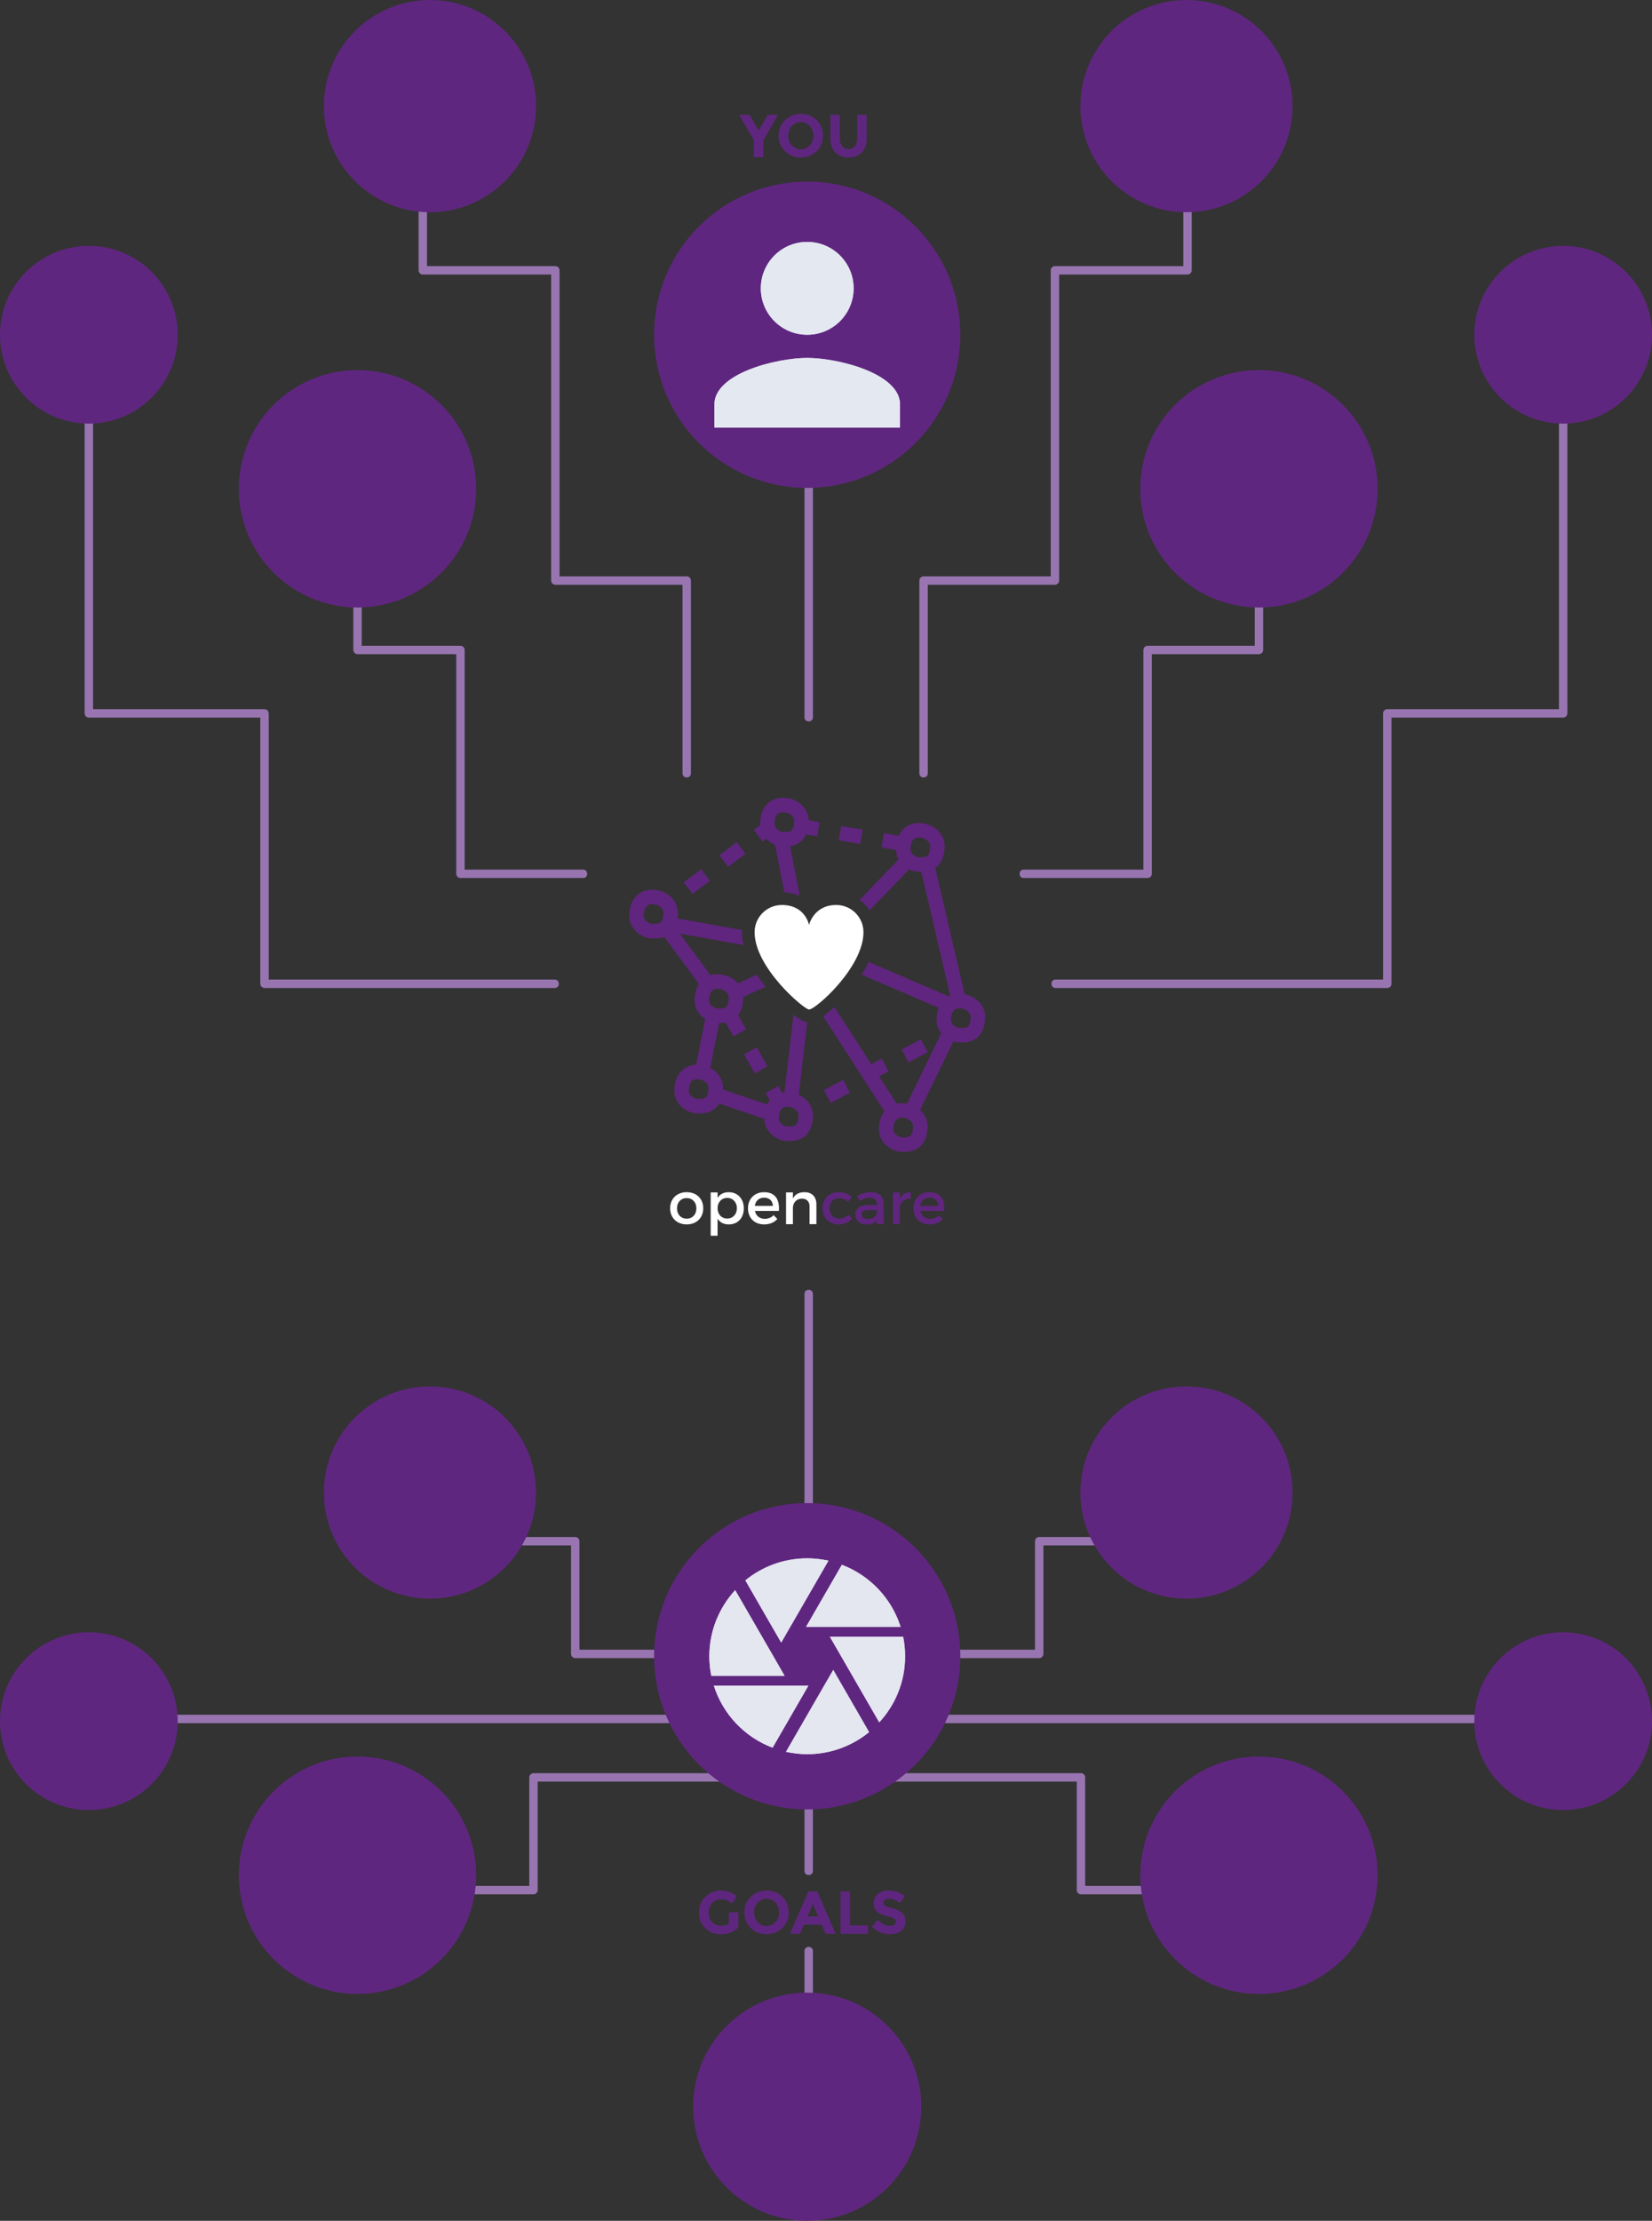<?xml version="1.0" encoding="utf-8"?>
<!-- Generator: Adobe Illustrator 16.0.0, SVG Export Plug-In . SVG Version: 6.00 Build 0)  -->
<!DOCTYPE svg PUBLIC "-//W3C//DTD SVG 1.1//EN" "http://www.w3.org/Graphics/SVG/1.1/DTD/svg11.dtd">
<svg version="1.1" id="Layer_1" xmlns="http://www.w3.org/2000/svg" xmlns:xlink="http://www.w3.org/1999/xlink" x="0px" y="0px"
	 width="982.578px" height="1320.474px" viewBox="51.71 296.737 982.578 1320.474"
	 enable-background="new 51.71 296.737 982.578 1320.474" xml:space="preserve">
<rect x="51.71" y="296.737" width="982.578" height="1320.474" fill="#333333" stroke="none"/>
<g id="bg" display="none">
	<rect x="0" display="inline" fill="#31A7DE" width="1080" height="1920"/>
</g>
<g id="Layer_1_1_">
	<g>
		<g>
			<path fill="#9875B1" d="M381.666,879.195c-49.941,0-99.885,0-149.826,0c-7.598,0-15.194,0-22.792,0
				c0.833,0.833,1.667,1.667,2.5,2.5c0-49.312,0-98.62,0-147.931c0-4.282,0-8.564,0-12.848c-0.833,0.833-1.667,1.667-2.5,2.5
				c0.001,0,0.002,0,0.003,0c3.225,0,3.225-5,0-5c-34.832,0-69.663,0-104.495,0c0.833,0.833,1.667,1.667,2.5,2.5
				c0-49.849,0-99.697,0-149.546c0-7.583,0-15.166,0-22.749c0-3.226-5-3.226-5,0c0,49.849,0,99.697,0,149.546
				c0,7.583,0,15.166,0,22.749c0,1.363,1.138,2.5,2.5,2.5c34.832,0,69.663,0,104.495,0c3.225,0,3.225-5,0-5
				c-0.001,0-0.002,0-0.003,0c-1.362,0-2.5,1.137-2.5,2.5c0,49.311,0,98.62,0,147.93c0,4.283,0,8.565,0,12.849
				c0,1.362,1.138,2.5,2.5,2.5c49.941,0,99.885,0,149.827,0c7.598,0,15.193,0,22.791,0
				C384.892,884.195,384.892,879.195,381.666,879.195L381.666,879.195z"/>
		</g>
	</g>
	<g>
		<g>
			<path fill="#9875B1" d="M679.521,884.195c49.502,0,99.004,0,148.505,0c16.268,0,32.533,0,48.8,0c1.362,0,2.5-1.138,2.5-2.5
				c0-49.312,0-98.62,0-147.931c0-4.282,0-8.564,0-12.848c-0.833,0.833-1.667,1.667-2.5,2.5c34.873,0,69.745,0,104.618,0
				c1.363,0,2.5-1.137,2.5-2.5c0-49.849,0-99.697,0-149.546c0-7.583,0-15.166,0-22.749c0-3.226-5-3.226-5,0
				c0,49.849,0,99.697,0,149.546c0,7.583,0,15.166,0,22.749c0.833-0.833,1.667-1.667,2.5-2.5c-34.873,0-69.745,0-104.618,0
				c-1.361,0-2.5,1.137-2.5,2.5c0,49.311,0,98.62,0,147.93c0,4.283,0,8.565,0,12.849c0.833-0.833,1.667-1.667,2.5-2.5
				c-49.502,0-99.004,0-148.505,0c-16.267,0-32.533,0-48.8,0C676.296,879.195,676.296,884.195,679.521,884.195L679.521,884.195z"/>
		</g>
	</g>
	<g>
		<g>
			<path fill="#9875B1" d="M398.524,813.799c-24.318,0-48.638,0-72.956,0c0.833,0.833,1.667,1.667,2.5,2.5
				c0-44.366-0.001-88.73-0.001-133.098c0-1.363-1.138-2.5-2.5-2.5c-20.403,0-40.806,0-61.209,0c0.833,0.833,1.667,1.667,2.5,2.5
				c0-8.416,0-16.833,0-25.249c0-3.226-5-3.226-5,0c0,8.416,0,16.833,0,25.249c0,1.363,1.139,2.5,2.5,2.5
				c20.403,0,40.806,0,61.209,0c-0.833-0.833-1.667-1.667-2.5-2.5c0,44.366,0.001,88.73,0.001,133.098c0,1.363,1.137,2.5,2.5,2.5
				c24.318,0,48.638,0,72.956,0C401.748,818.799,401.748,813.799,398.524,813.799L398.524,813.799z"/>
		</g>
	</g>
	<g>
		<g>
			<path fill="#9875B1" d="M660.563,818.799c24.573,0,49.146,0,73.719,0c1.362,0,2.5-1.137,2.5-2.5c0-44.366,0-88.73,0-133.098
				c-0.833,0.833-1.667,1.667-2.5,2.5c22.076,0,44.151,0,66.229,0c1.362,0,2.5-1.137,2.5-2.5c0-8.416,0-16.833,0-25.249
				c0-3.226-5-3.226-5,0c0,8.416,0,16.833,0,25.249c0.833-0.833,1.667-1.667,2.5-2.5c-22.076,0-44.151,0-66.229,0
				c-1.361,0-2.5,1.137-2.5,2.5c0,44.366,0,88.73,0,133.098c0.833-0.833,1.667-1.667,2.5-2.5c-24.572,0-49.146,0-73.719,0
				C657.339,813.799,657.339,818.799,660.563,818.799L660.563,818.799z"/>
		</g>
	</g>
	<g>
		<g>
			<path fill="#9875B1" d="M535.206,1409.199c0-38.354,0-76.709,0-115.062c0-61.468,0-122.935,0-184.401c0-14.563,0-29.127,0-43.69
				c0-3.225-5-3.225-5,0c0,38.354,0,76.708,0,115.062c0,61.468,0,122.935,0,184.4c0,14.564,0,29.128,0,43.691
				C530.206,1412.424,535.206,1412.424,535.206,1409.199L535.206,1409.199z"/>
		</g>
	</g>
	<g>
		<g>
			<path fill="#9875B1" d="M535.206,1499.879c0-14.365,0-28.729,0-43.095c0-3.226-5-3.226-5,0c0,14.365,0,28.729,0,43.095
				C530.206,1503.104,535.206,1503.104,535.206,1499.879L535.206,1499.879z"/>
		</g>
	</g>
	<g>
		<g>
			<path fill="#9875B1" d="M740.585,1418.07c-15.314,0-30.628,0-45.942,0c0.833,0.833,1.667,1.667,2.5,2.5
				c0-22.338,0-44.677,0-67.015c0-1.362-1.137-2.5-2.5-2.5c-49.451,0-98.902,0-148.354,0c-42.501,0-85.003,0-127.504,0
				c-16.59,0-33.181,0-49.771,0c-1.363,0-2.5,1.138-2.5,2.5c0,22.338,0,44.677,0,67.015c0.833-0.833,1.667-1.667,2.5-2.5
				c-15.314,0-30.628,0-45.942,0c-3.225,0-3.225,5,0,5c15.314,0,30.628,0,45.942,0c1.363,0,2.5-1.138,2.5-2.5
				c0-22.338,0-44.677,0-67.015c-0.833,0.833-1.667,1.667-2.5,2.5c49.451,0,98.902,0,148.354,0c42.501,0,85.003,0,127.504,0
				c16.591,0,33.182,0,49.771,0c-0.833-0.833-1.667-1.667-2.5-2.5c0,22.338,0,44.677,0,67.015c0,1.362,1.137,2.5,2.5,2.5
				c15.314,0,30.628,0,45.942,0C743.81,1423.07,743.81,1418.07,740.585,1418.07L740.585,1418.07z"/>
		</g>
	</g>
	<g>
		<g>
			<path fill="#9875B1" d="M354.916,1215.629c12.979,0,25.956,0,38.935,0c-0.833-0.833-1.667-1.667-2.5-2.5
				c0,22.338,0,44.676,0,67.014c0,1.363,1.138,2.5,2.5,2.5c45.838,0,91.677,0,137.515,0c45.544,0,91.088,0,136.633,0
				c0.604,0,1.205,0,1.809,0c1.361,0,2.5-1.137,2.5-2.5c0-22.338,0-44.676,0-67.014c-0.833,0.833-1.667,1.667-2.5,2.5
				c12.978,0,25.956,0,38.934,0c3.226,0,3.226-5,0-5c-12.978,0-25.956,0-38.934,0c-1.362,0-2.5,1.137-2.5,2.5
				c0,22.338,0,44.676,0,67.014c0.833-0.832,1.667-1.666,2.5-2.5c-45.838,0-91.677,0-137.516,0c-45.544,0-91.088,0-136.633,0
				c-0.603,0-1.205,0-1.808,0c0.833,0.834,1.667,1.668,2.5,2.5c0-22.338,0-44.676,0-67.014c0-1.363-1.138-2.5-2.5-2.5
				c-12.979,0-25.956,0-38.935,0C351.692,1210.629,351.692,1215.629,354.916,1215.629L354.916,1215.629z"/>
		</g>
	</g>
	<g>
		<g>
			<path fill="#9875B1" d="M138.664,1321.303c19.653,0,39.309,0,58.963,0c49.189,0,98.382,0,147.571,0c64.068,0,128.139,0,192.207,0
				c64.288,0,128.577,0,192.865,0c49.851,0,99.701,0,149.552,0c20.754,0,41.507,0,62.262,0c0.02,0,0.039,0,0.06,0
				c3.225,0,3.225-5,0-5c-19.654,0-39.31,0-58.963,0c-49.19,0-98.382,0-147.572,0c-64.069,0-128.138,0-192.206,0
				c-64.289,0-128.578,0-192.867,0c-49.85,0-99.699,0-149.551,0c-20.754,0-41.507,0-62.261,0c-0.02,0-0.04,0-0.06,0
				C135.439,1316.303,135.439,1321.303,138.664,1321.303L138.664,1321.303z"/>
		</g>
	</g>
	<g>
		<g>
			<path fill="#9875B1" d="M530.216,586.845c0,45.392,0,90.781,0,136.172c0,0.079,0,0.159,0,0.239c0,3.225,5,3.225,5,0
				c0-45.391,0-90.781,0-136.172c0-0.08,0-0.159,0-0.239C535.216,583.62,530.216,583.62,530.216,586.845L530.216,586.845z"/>
		</g>
	</g>
	<g>
		<g>
			<path fill="#9875B1" d="M300.679,422.928c0,11.514,0,23.025,0,34.538c0,1.362,1.138,2.5,2.5,2.5c26.28,0,52.561,0,78.841,0
				c-0.833-0.833-1.667-1.667-2.5-2.5c0,49.597,0,99.191,0,148.786c0,11.895,0,23.786,0,35.679c0,1.362,1.137,2.5,2.5,2.5
				c26.045,0,52.091,0,78.136,0c-0.833-0.833-1.667-1.667-2.5-2.5c0,38.22,0,76.438,0,114.655c0,3.225,5,3.225,5,0
				c0-38.219,0-76.437,0-114.655c0-1.361-1.138-2.5-2.5-2.5c-26.045,0-52.091,0-78.136,0c0.833,0.833,1.667,1.667,2.5,2.5
				c0-49.8,0-99.6,0-149.398c0-11.688,0-23.377,0-35.065c0-1.361-1.137-2.5-2.5-2.5c-26.28,0-52.561,0-78.841,0
				c0.833,0.833,1.667,1.667,2.5,2.5c0-11.513,0-23.024,0-34.538C305.679,419.703,300.679,419.703,300.679,422.928L300.679,422.928z
				"/>
		</g>
	</g>
	<g>
		<g>
			<path fill="#9875B1" d="M755.509,422.928c0,11.514,0,23.025,0,34.538c0.833-0.833,1.667-1.667,2.5-2.5
				c-26.28,0-52.562,0-78.841,0c-1.363,0-2.5,1.138-2.5,2.5c0,49.597,0,99.191,0,148.786c0,11.895,0,23.786,0,35.679
				c0.832-0.833,1.666-1.667,2.5-2.5c-26.046,0-52.092,0-78.137,0c-1.361,0-2.5,1.139-2.5,2.5c0,38.22,0,76.438,0,114.655
				c0,3.225,5,3.225,5,0c0-38.219,0-76.437,0-114.655c-0.833,0.833-1.667,1.667-2.5,2.5c26.045,0,52.091,0,78.137,0
				c1.362,0,2.5-1.138,2.5-2.5c0-49.8,0-99.6,0-149.398c0-11.688,0-23.377,0-35.065c-0.834,0.833-1.668,1.667-2.5,2.5
				c26.279,0,52.561,0,78.841,0c1.361,0,2.5-1.138,2.5-2.5c0-11.513,0-23.024,0-34.538
				C760.509,419.703,755.509,419.703,755.509,422.928L755.509,422.928z"/>
		</g>
	</g>
	<path fill="#5F267F" d="M599.666,1549.373c0,37.467-30.373,67.838-67.839,67.838c-37.467,0-67.838-30.371-67.838-67.838
		c0-37.469,30.371-67.84,67.838-67.84C569.293,1481.533,599.666,1511.904,599.666,1549.373z"/>
	<circle fill="#5F267F" cx="800.51" cy="1411.726" r="70.58"/>
	<circle fill="#5F267F" cx="531.827" cy="1281.529" r="91.068"/>
	<circle fill="#5F267F" cx="104.556" cy="1320.132" r="52.846"/>
	<circle fill="#5F267F" cx="307.449" cy="1184.188" r="63.094"/>
	<circle fill="#5F267F" cx="264.358" cy="1411.726" r="70.58"/>
	<circle fill="#5F267F" cx="981.443" cy="1320.132" r="52.846"/>
	<circle fill="#5F267F" cx="757.418" cy="1184.188" r="63.094"/>
	<g>
		<g>
			<g>
				<g>
					
						<rect x="462.067" y="814.334" transform="matrix(0.599 0.801 -0.801 0.599 844.239 -44.331)" fill="#60257E" width="8.634" height="12.95"/>
					
						<rect x="482.755" y="798.831" transform="matrix(0.599 0.8 -0.8 0.599 839.843 -67.224)" fill="#60257E" width="8.633" height="12.949"/>
					<polygon fill="#60257E" points="586.949,802.672 576.028,800.59 577.477,792.082 588.403,794.156 					"/>
					
						<rect x="551.087" y="788.742" transform="matrix(0.986 0.168 -0.168 0.986 141.196 -82.416)" fill="#60257E" width="12.948" height="8.632"/>
					<polygon fill="#60257E" points="526.403,783.369 539.172,785.547 537.724,794.061 524.954,791.885 					"/>
					
						<rect x="494.82" y="923.245" transform="matrix(0.489 0.872 -0.872 0.489 1064.918 36.498)" fill="#60257E" width="12.948" height="8.636"/>
					
						<rect x="482.123" y="900.666" transform="matrix(0.49 0.872 -0.872 0.49 1038.272 35.743)" fill="#60257E" width="12.948" height="8.634"/>
					
						<rect x="545.541" y="939.047" transform="matrix(0.47 0.883 -0.883 0.47 1125.968 15.76)" fill="#60257E" width="8.639" height="12.95"/>
					
						<rect x="568.385" y="926.846" transform="matrix(0.469 0.883 -0.883 0.469 1128.013 -10.452)" fill="#60257E" width="8.636" height="12.946"/>
					
						<rect x="591.322" y="914.65" transform="matrix(0.47 0.883 -0.883 0.47 1129.166 -37.314)" fill="#60257E" width="8.634" height="12.948"/>
					<path fill="#60257E" d="M599.659,815.087L599.659,815.087l-1.578-0.019c-5.618,0-13.456-5.123-13.456-13.459
						c0-9.264,5.407-15.484,13.456-15.484c9.563,0,15.48,6.983,15.48,13.455c0,5.975-1.719,10.328-5.126,12.936
						C605.441,814.822,601.99,815.087,599.659,815.087z M598.081,794.757c-4.195,0-4.819,4.294-4.819,6.854
						c0,3.325,3.831,4.822,4.819,4.822l1.578,0.02l0,0c1.163,0,2.616-0.09,3.527-0.787c1.126-0.863,1.745-3.023,1.745-6.086
						C604.933,797.951,602.862,794.757,598.081,794.757z"/>
					<path fill="#60257E" d="M623.773,916.595L623.773,916.595l-1.577-0.021c-5.616,0-13.454-5.123-13.454-13.455
						c0-9.264,5.41-15.488,13.454-15.488c9.565,0,15.483,6.984,15.483,13.455c0,5.974-1.723,10.33-5.127,12.939
						C629.551,916.326,626.101,916.595,623.773,916.595z M622.196,896.268c-4.195,0-4.82,4.289-4.82,6.853
						c0,3.321,3.831,4.817,4.82,4.817l1.577,0.021l0,0c1.166,0,2.619-0.091,3.523-0.785c1.133-0.864,1.75-3.022,1.75-6.087
						C629.047,899.453,626.977,896.268,622.196,896.268z"/>
					<path fill="#60257E" d="M589.506,981.62L589.506,981.62l-1.58-0.02c-5.617,0-13.459-5.118-13.459-13.452
						c0-9.266,5.412-15.488,13.459-15.488c9.562,0,15.486,6.989,15.486,13.455c0,5.975-1.726,10.327-5.131,12.937
						C595.283,981.356,591.837,981.62,589.506,981.62z M587.926,961.291c-4.197,0-4.818,4.293-4.818,6.857
						c0,3.319,3.831,4.817,4.818,4.817l1.58,0.02l0,0c1.16,0,2.61-0.091,3.524-0.782c1.125-0.864,1.744-3.028,1.744-6.09
						C594.775,964.484,592.711,961.291,587.926,961.291z"/>
					<path fill="#60257E" d="M521.336,975.178L521.336,975.178l-1.578-0.022c-5.618,0-13.455-5.12-13.455-13.456
						c0-9.266,5.411-15.485,13.455-15.485c9.565,0,15.487,6.988,15.487,13.457c0,5.979-1.726,10.326-5.129,12.937
						C527.116,974.906,523.666,975.178,521.336,975.178z M519.758,954.846c-3.984,0-4.822,3.726-4.822,6.854
						c0,3.329,3.836,4.823,4.822,4.823l1.578,0.021l0,0c1.166,0,2.62-0.092,3.526-0.786c1.128-0.864,1.748-3.025,1.748-6.086
						C526.611,958.039,524.543,954.846,519.758,954.846z"/>
					<path fill="#60257E" d="M467.813,958.775L467.813,958.775l-1.582-0.023c-5.619,0-13.451-5.115-13.451-13.449
						c0-9.266,5.407-15.489,13.451-15.489c9.565,0,15.488,6.986,15.488,13.456c0,5.975-1.725,10.328-5.129,12.938
						C473.588,958.505,470.146,958.775,467.813,958.775z M466.231,938.443c-4.189,0-4.823,4.295-4.823,6.856
						c0,3.32,3.836,4.816,4.823,4.816l1.582,0.021l0,0c1.161,0,2.616-0.089,3.523-0.781c1.123-0.863,1.749-3.03,1.749-6.093
						C473.084,941.639,471.014,938.443,466.231,938.443z"/>
					<path fill="#60257E" d="M479.865,904.992L479.865,904.992l-1.578-0.023c-5.617,0-13.456-5.116-13.456-13.451
						c0-9.264,5.407-15.487,13.456-15.487c9.565,0,15.483,6.983,15.483,13.456c0,5.977-1.721,10.331-5.121,12.935
						C485.643,904.724,482.199,904.992,479.865,904.992z M478.287,884.66c-4.192,0-4.819,4.293-4.819,6.854
						c0,3.326,3.831,4.819,4.819,4.819l1.578,0.024l0,0c1.168,0,2.616-0.091,3.527-0.789c1.126-0.865,1.75-3.024,1.75-6.089
						C485.137,887.855,483.068,884.66,478.287,884.66z"/>
					<path fill="#60257E" d="M450.468,838.12l2.935-2.193l-5.177-6.913l-3.155,2.362
						C448.169,832.918,450.046,835.589,450.468,838.12z"/>
					<path fill="#60257E" d="M441.011,854.718L441.011,854.718l-1.581-0.023c-5.616,0-13.453-5.117-13.453-13.457
						c0-9.261,5.404-15.486,13.453-15.486c9.565,0,15.485,6.984,15.485,13.455c0,5.978-1.727,10.329-5.129,12.939
						C446.788,854.449,443.342,854.718,441.011,854.718z M439.43,834.385c-4.193,0-4.82,4.293-4.82,6.853
						c0,3.325,3.834,4.82,4.82,4.82l1.581,0.024l0,0c1.163,0,2.61-0.088,3.521-0.789c1.128-0.864,1.749-3.023,1.749-6.088
						C446.28,837.577,444.211,834.385,439.43,834.385z"/>
					<path fill="#60257E" d="M508.092,786.553c0-0.863,0.069-1.699,0.188-2.508l-8.219,6.154l5.179,6.91l5.663-4.236
						C509.3,791.366,508.092,789.264,508.092,786.553z"/>
					<path fill="#60257E" d="M518.809,800.029L518.809,800.029l-1.575-0.02c-5.621,0-13.458-5.12-13.458-13.456
						c-0.002-9.266,5.407-15.489,13.451-15.489c9.564,0,15.488,6.985,15.488,13.461c0,5.971-1.725,10.325-5.124,12.933
						C524.588,799.764,521.141,800.029,518.809,800.029z M517.227,779.699c-4.191,0-4.82,4.293-4.82,6.854
						c0,3.325,3.836,4.82,4.82,4.82l1.582,0.021l0,0c1.161,0,2.619-0.088,3.525-0.786c1.125-0.861,1.752-3.025,1.752-6.086
						C524.086,782.893,522.012,779.699,517.227,779.699z"/>
					<path fill="#60257E" d="M466.231,934.127c2.868,0,5.209,0.846,7.018,2.102l7.116-35.561c-0.805,0.016-1.527-0.018-2.077-0.018
						c-1.654,0-4.195-0.904-6.184-2.695l-7.272,36.318C465.288,934.209,465.736,934.127,466.231,934.127z"/>
					<path fill="#60257E" d="M519.209,950.586l-4.595-8.184l-7.528,4.233l4.877,8.683
						C513.315,952.575,515.729,950.767,519.209,950.586z"/>
					<path fill="#60257E" d="M510.823,963.502c-0.12-0.574-0.202-1.166-0.202-1.804c0-2.593,0.557-4.943,1.615-6.837l-34.856-11.785
						c0,0.062,0.023,0.129,0.023,0.191c0,3.984-0.876,6.543-2.151,8.2L510.823,963.502z"/>
					<path fill="#60257E" d="M530.928,959.67c0,0.29-0.023,0.535-0.033,0.812l3.874-2.066l-4.062-7.623l-3.729,1.989
						C529.521,954.633,530.928,957.311,530.928,959.67z"/>
					<path fill="#60257E" d="M613.771,906.512l-24.602,50.575c3.449,0.31,6.083,1.821,7.762,3.784l23.751-48.818
						C618.264,911.472,615.15,909.624,613.771,906.512z"/>
					<path fill="#60257E" d="M520.233,792.633l-8.475,1.662l6.479,33.047c3.557,0.177,6.607,0.934,9.205,2.086L520.233,792.633z"/>
					<path fill="#60257E" d="M486.449,883.324c1.957,1.789,3.005,4.101,3.005,6.156c0,0.719-0.029,1.379-0.085,2.002l17.675-8.054
						c-1.758-2.188-3.52-4.591-5.18-7.129L486.449,883.324z"/>
					<path fill="#60257E" d="M493.038,849.748l-42.64-7.662c-0.732,5.518-3.572,7.406-6.337,8.02l26.235,35.614
						c1.246-2.847,3.557-4.788,6.944-5.132l-21.141-28.703l37.787,6.789c-0.584-2.523-0.921-5.086-0.921-7.652
						C492.974,850.592,493.016,850.17,493.038,849.748z"/>
					<path fill="#60257E" d="M517.784,950.733c0.619-0.128,1.271-0.207,1.974-0.207c2.611,0,4.8,0.689,6.535,1.759l5.528-47.822
						c-1.967-0.248-4.251-1.296-8.186-4.394L517.784,950.733z"/>
					<path fill="#60257E" d="M580.295,961.49c1.421-2.662,3.851-4.405,7.381-4.49l-39.689-61.532
						c-2.109,1.976-4.413,3.943-6.704,5.54L580.295,961.49z"/>
					<polygon fill="#60257E" points="533.598,889.097 533.697,888.234 533.237,888.531 					"/>
					<path fill="#60257E" d="M606.927,808.271c-2.386,2.885-6.045,2.826-8.211,2.783l18.349,78.581l-48.666-20.968
						c-1.258,2.638-2.701,5.172-4.241,7.576l49.854,21.478c1.3-3.431,3.979-5.777,8.186-5.777c1.662,0,3.137,0.305,4.453,0.776
						L606.927,808.271z"/>
					<path fill="#60257E" d="M568.961,838.043l26.527-27.529c-2.428-0.889-5.156-2.913-6.152-6.065L562.982,831.8
						C565.331,833.504,567.36,835.612,568.961,838.043z"/>
				</g>
				<path fill="#FFFFFF" d="M549.098,834.832c-13.493,0-16.189,11.873-16.189,11.873s-2.16-11.873-16.188-11.873
					c-8.946,0-16.192,7.246-16.192,16.189c0,21.135,29.504,45.962,32.38,45.962c3.956,0,32.38-25.095,32.38-45.962
					C565.287,842.078,558.036,834.832,549.098,834.832z"/>
			</g>
		</g>
		<g>
			<path fill="#FFFFFF" d="M469.99,1015.176c0,5.68-4.011,9.582-9.831,9.582c-5.854,0-9.865-3.902-9.865-9.582
				c0-5.713,4.011-9.582,9.865-9.582C465.979,1005.594,469.99,1009.463,469.99,1015.176z M454.373,1015.211
				c0,3.656,2.38,6.141,5.785,6.141c3.371,0,5.749-2.483,5.749-6.141c0-3.619-2.378-6.104-5.749-6.104
				C456.753,1009.107,454.373,1011.592,454.373,1015.211z"/>
			<path fill="#FFFFFF" d="M494.116,1015.247c0,5.643-3.549,9.511-8.943,9.511c-3.018,0-5.288-1.206-6.671-3.406v10.15h-4.082
				v-25.766h4.082v3.265c1.383-2.199,3.653-3.407,6.601-3.407C490.461,1005.594,494.116,1009.498,494.116,1015.247z
				 M489.998,1015.104c0-3.513-2.377-6.104-5.747-6.104c-3.372,0-5.749,2.555-5.749,6.104c0,3.656,2.377,6.177,5.749,6.177
				C487.621,1021.28,489.998,1018.725,489.998,1015.104z"/>
			<path fill="#FFFFFF" d="M514.978,1016.738h-14.267c0.639,2.908,2.875,4.72,5.854,4.72c2.06,0,3.939-0.781,5.324-2.2l2.164,2.307
				c-1.847,2.022-4.543,3.193-7.809,3.193c-5.819,0-9.652-3.868-9.652-9.547c0-5.713,3.939-9.581,9.547-9.617
				C512.777,1005.594,515.475,1009.924,514.978,1016.738z M511.429,1013.757c-0.144-3.052-2.165-4.896-5.253-4.896
				c-2.98,0-5.074,1.881-5.536,4.896H511.429z"/>
			<path fill="#FFFFFF" d="M537.295,1012.87v11.746h-4.082v-10.611c0-2.84-1.703-4.578-4.543-4.578
				c-3.122,0.036-5.074,2.2-5.358,5.146v10.044h-4.081v-18.88h4.081v3.62c1.349-2.628,3.762-3.764,6.956-3.764
				C534.668,1005.594,537.295,1008.363,537.295,1012.87z"/>
			<path fill="#60257E" d="M558.299,1008.682l-2.236,2.627c-1.314-1.35-3.124-2.166-5.396-2.13c-3.265,0-5.605,2.448-5.605,6.032
				c0,3.585,2.342,6.033,5.605,6.033c2.38,0,4.295-0.779,5.572-2.271l2.271,2.271c-1.702,2.237-4.436,3.514-8.021,3.514
				c-5.606,0-9.511-3.868-9.511-9.547c0-5.713,3.903-9.617,9.511-9.617C553.897,1005.594,556.56,1006.694,558.299,1008.682z"/>
			<path fill="#60257E" d="M573.305,1022.31c-1.351,1.669-3.514,2.483-6.246,2.483c-4.081,0-6.636-2.52-6.636-5.854
				c0-3.442,2.59-5.645,7.133-5.68h5.714v-0.566c0-2.379-1.525-3.799-4.507-3.799c-1.811,0-3.691,0.64-5.572,1.917l-1.668-2.84
				c2.627-1.562,4.542-2.378,8.126-2.378c4.863,0,7.595,2.484,7.632,6.637l0.035,12.387h-4.011V1022.31L573.305,1022.31z
				 M573.27,1017.98v-1.739h-5.111c-2.661,0-3.902,0.71-3.902,2.52c0,1.704,1.384,2.805,3.654,2.805
				C570.82,1021.564,573.057,1020.038,573.27,1017.98z"/>
			<path fill="#60257E" d="M586.856,1009.498c1.277-2.556,3.549-3.904,6.53-3.904v3.904c-3.798-0.213-6.211,2.021-6.53,5.252v9.866
				h-4.081v-18.88h4.081V1009.498z"/>
			<path fill="#60257E" d="M613.363,1016.738h-14.268c0.64,2.908,2.875,4.72,5.854,4.72c2.061,0,3.939-0.781,5.324-2.2l2.164,2.307
				c-1.845,2.022-4.542,3.193-7.808,3.193c-5.819,0-9.652-3.868-9.652-9.547c0-5.713,3.938-9.581,9.547-9.617
				C611.161,1005.594,613.859,1009.924,613.363,1016.738z M609.814,1013.757c-0.143-3.052-2.166-4.896-5.253-4.896
				c-2.981,0-5.075,1.881-5.536,4.896H609.814z"/>
		</g>
	</g>
	<circle fill="#5F267F" cx="800.51" cy="587.37" r="70.58"/>
	<circle fill="#5F267F" cx="531.827" cy="495.776" r="91.068"/>
	<circle fill="#5F267F" cx="104.556" cy="495.775" r="52.846"/>
	<circle fill="#5F267F" cx="307.449" cy="359.832" r="63.094"/>
	<circle fill="#5F267F" cx="264.358" cy="587.37" r="70.58"/>
	<circle fill="#5F267F" cx="981.443" cy="495.775" r="52.846"/>
	<path fill="#5F267F" d="M694.323,359.833c0,34.848,28.248,63.096,63.095,63.096c34.846,0,63.094-28.248,63.094-63.096
		c0-34.85-28.248-63.096-63.094-63.096C722.572,296.737,694.323,324.983,694.323,359.833z"/>
	<path fill="#E4E6F0" d="M516.689,1272.795l27.771-48.092c-4.072-0.871-8.267-1.396-12.63-1.396
		c-13.975,0-26.782,4.951-36.801,13.101l21.312,36.971L516.689,1272.795z M587.365,1264.062
		c-5.352-16.996-18.328-30.625-34.934-36.91l-21.301,36.91H587.365z M588.883,1269.885h-43.607l1.691,2.91l27.709,48.033
		c9.551-10.363,15.373-24.107,15.373-39.299C590.049,1277.512,589.639,1273.668,588.883,1269.885z M511.678,1281.529l-22.697-39.299
		c-9.49,10.362-15.373,24.106-15.373,39.299c0,4.018,0.41,7.86,1.17,11.645h43.604L511.678,1281.529z M476.29,1298.996
		c5.353,16.996,18.328,30.625,34.935,36.91l21.301-36.91H476.29z M541.896,1298.996l-22.699,39.359
		c4.072,0.87,8.267,1.395,12.633,1.395c13.972,0,26.779-4.951,36.798-13.1l-21.312-36.974L541.896,1298.996z"/>
	<g>
		<path fill="#5F267F" d="M505.729,390.168h-5.616v-9.936l-8.712-15.229h6.084l5.437,9.359l5.437-9.359h6.084l-8.712,15.229
			L505.729,390.168L505.729,390.168z"/>
		<path fill="#5F267F" d="M537.407,386.693c-2.544,2.484-5.676,3.727-9.396,3.727c-3.721,0-6.854-1.242-9.396-3.727
			c-2.545-2.484-3.815-5.574-3.815-9.27c0-3.696,1.271-6.787,3.815-9.27c2.543-2.484,5.676-3.727,9.396-3.727
			c3.72,0,6.852,1.242,9.396,3.727c2.544,2.482,3.816,5.574,3.816,9.27C541.224,381.119,539.951,384.209,537.407,386.693z
			 M535.5,377.441c0-2.244-0.72-4.158-2.16-5.742c-1.439-1.584-3.209-2.375-5.31-2.375c-2.102,0-3.871,0.791-5.311,2.375
			c-1.44,1.584-2.16,3.498-2.16,5.742s0.721,4.152,2.16,5.725c1.438,1.573,3.209,2.357,5.311,2.357c2.101,0,3.869-0.785,5.31-2.357
			C534.781,381.594,535.5,379.686,535.5,377.441z"/>
		<path fill="#5F267F" d="M552.636,383.67c0.937,1.164,2.195,1.746,3.78,1.746c1.584,0,2.838-0.582,3.762-1.746
			s1.387-2.754,1.387-4.77v-13.896h5.615v14.076c0,3.648-1.008,6.449-3.023,8.406c-2.017,1.955-4.597,2.934-7.739,2.934
			c-3.146,0-5.73-0.984-7.759-2.953c-2.028-1.967-3.043-4.764-3.043-8.387v-14.076h5.617V378.9
			C551.232,380.916,551.698,382.506,552.636,383.67z"/>
	</g>
	<g>
		<path fill="#5F267F" d="M485.215,1433.755h5.65v8.929c-2.496,2.784-5.952,4.177-10.368,4.177c-3.694,0-6.798-1.225-9.306-3.673
			c-2.509-2.447-3.763-5.537-3.763-9.271c0-3.731,1.278-6.846,3.835-9.342c2.556-2.496,5.64-3.744,9.252-3.744
			s6.75,1.188,9.413,3.563l-2.915,4.213c-1.128-0.984-2.167-1.662-3.114-2.034c-0.948-0.372-1.975-0.559-3.078-0.559
			c-2.137,0-3.936,0.727-5.399,2.179c-1.465,1.451-2.195,3.365-2.195,5.741s0.701,4.278,2.104,5.706
			c1.404,1.429,3.078,2.143,5.022,2.143s3.562-0.372,4.86-1.116L485.215,1433.755L485.215,1433.755z"/>
		<path fill="#5F267F" d="M517.038,1443.098c-2.545,2.483-5.677,3.727-9.396,3.727c-3.721,0-6.854-1.242-9.396-3.727
			c-2.544-2.483-3.815-5.573-3.815-9.271c0-3.695,1.271-6.786,3.815-9.271c2.545-2.483,5.677-3.727,9.396-3.727
			s6.852,1.242,9.396,3.727c2.544,2.483,3.815,5.574,3.815,9.271S519.581,1440.613,517.038,1443.098z M515.131,1433.846
			c0-2.244-0.722-4.158-2.16-5.742c-1.44-1.584-3.211-2.375-5.312-2.375c-2.1,0-3.868,0.791-5.31,2.375s-2.16,3.498-2.16,5.742
			s0.72,4.152,2.16,5.725c1.439,1.571,3.21,2.357,5.31,2.357c2.101,0,3.87-0.786,5.312-2.357
			C514.409,1437.998,515.131,1436.09,515.131,1433.846z"/>
		<path fill="#5F267F" d="M542.777,1446.571l-2.34-5.437H529.89l-2.341,5.437h-5.977l10.871-25.164h5.438l10.871,25.164H542.777z
			 M535.182,1428.896l-3.168,7.308h6.301L535.182,1428.896z"/>
		<path fill="#5F267F" d="M551.67,1446.571v-25.164h5.615v20.16h10.729v5.004H551.67L551.67,1446.571z"/>
		<path fill="#5F267F" d="M578.003,1426.43c-0.54,0.444-0.811,1.032-0.811,1.765c0,0.731,0.329,1.312,0.99,1.746
			c0.659,0.432,2.184,0.941,4.571,1.529c2.387,0.589,4.241,1.471,5.562,2.646c1.319,1.176,1.979,2.893,1.979,5.147
			c0,2.256-0.847,4.086-2.538,5.489c-1.691,1.404-3.918,2.106-6.679,2.106c-3.983,0-7.571-1.478-10.764-4.429l3.348-4.104
			c2.713,2.376,5.221,3.563,7.524,3.563c1.031,0,1.842-0.222,2.43-0.666c0.588-0.443,0.882-1.044,0.882-1.801
			c0-0.756-0.312-1.354-0.936-1.8c-0.625-0.443-1.86-0.895-3.708-1.351c-2.929-0.695-5.07-1.603-6.426-2.718
			c-1.356-1.116-2.034-2.868-2.034-5.256c0-2.389,0.857-4.229,2.574-5.526c1.715-1.296,3.856-1.943,6.426-1.943
			c1.68,0,3.359,0.288,5.04,0.864c1.68,0.575,3.144,1.393,4.392,2.447l-2.844,4.104c-2.185-1.656-4.439-2.483-6.769-2.483
			C579.281,1425.764,578.543,1425.985,578.003,1426.43z"/>
	</g>
	<path fill="#E4E8F1" d="M531.827,495.776c15.25,0,27.595-12.352,27.595-27.595c0-15.242-12.345-27.594-27.595-27.594
		c-15.254,0-27.594,12.352-27.594,27.594C504.234,483.425,516.573,495.776,531.827,495.776z M531.827,509.573
		c-18.414,0-55.188,9.243-55.188,27.594v13.797h110.375v-13.797C587.016,518.816,550.241,509.573,531.827,509.573z"/>
</g>
<g id="Icone">
	<path fill="#E4E6F0" d="M516.689,1272.795l27.771-48.092c-4.072-0.871-8.267-1.396-12.63-1.396
		c-13.975,0-26.782,4.951-36.801,13.101l21.312,36.971L516.689,1272.795z M587.365,1264.062
		c-5.352-16.996-18.328-30.625-34.934-36.91l-21.301,36.91H587.365z M588.883,1269.885h-43.607l1.691,2.91l27.709,48.033
		c9.551-10.363,15.373-24.107,15.373-39.299C590.049,1277.512,589.639,1273.668,588.883,1269.885z M511.678,1281.529l-22.697-39.299
		c-9.49,10.362-15.373,24.106-15.373,39.299c0,4.018,0.41,7.86,1.17,11.645h43.604L511.678,1281.529z M476.29,1298.996
		c5.353,16.996,18.328,30.625,34.935,36.91l21.301-36.91H476.29z M541.896,1298.996l-22.699,39.359
		c4.072,0.87,8.267,1.395,12.633,1.395c13.972,0,26.779-4.951,36.798-13.1l-21.312-36.974L541.896,1298.996z"/>
	<path fill="#E4E8F1" d="M531.827,495.776c15.25,0,27.595-12.352,27.595-27.595c0-15.242-12.345-27.594-27.595-27.594
		c-15.254,0-27.594,12.352-27.594,27.594C504.234,483.425,516.573,495.776,531.827,495.776z M531.827,509.573
		c-18.414,0-55.188,9.243-55.188,27.594v13.797h110.375v-13.797C587.016,518.816,550.241,509.573,531.827,509.573z"/>
</g>
</svg>

